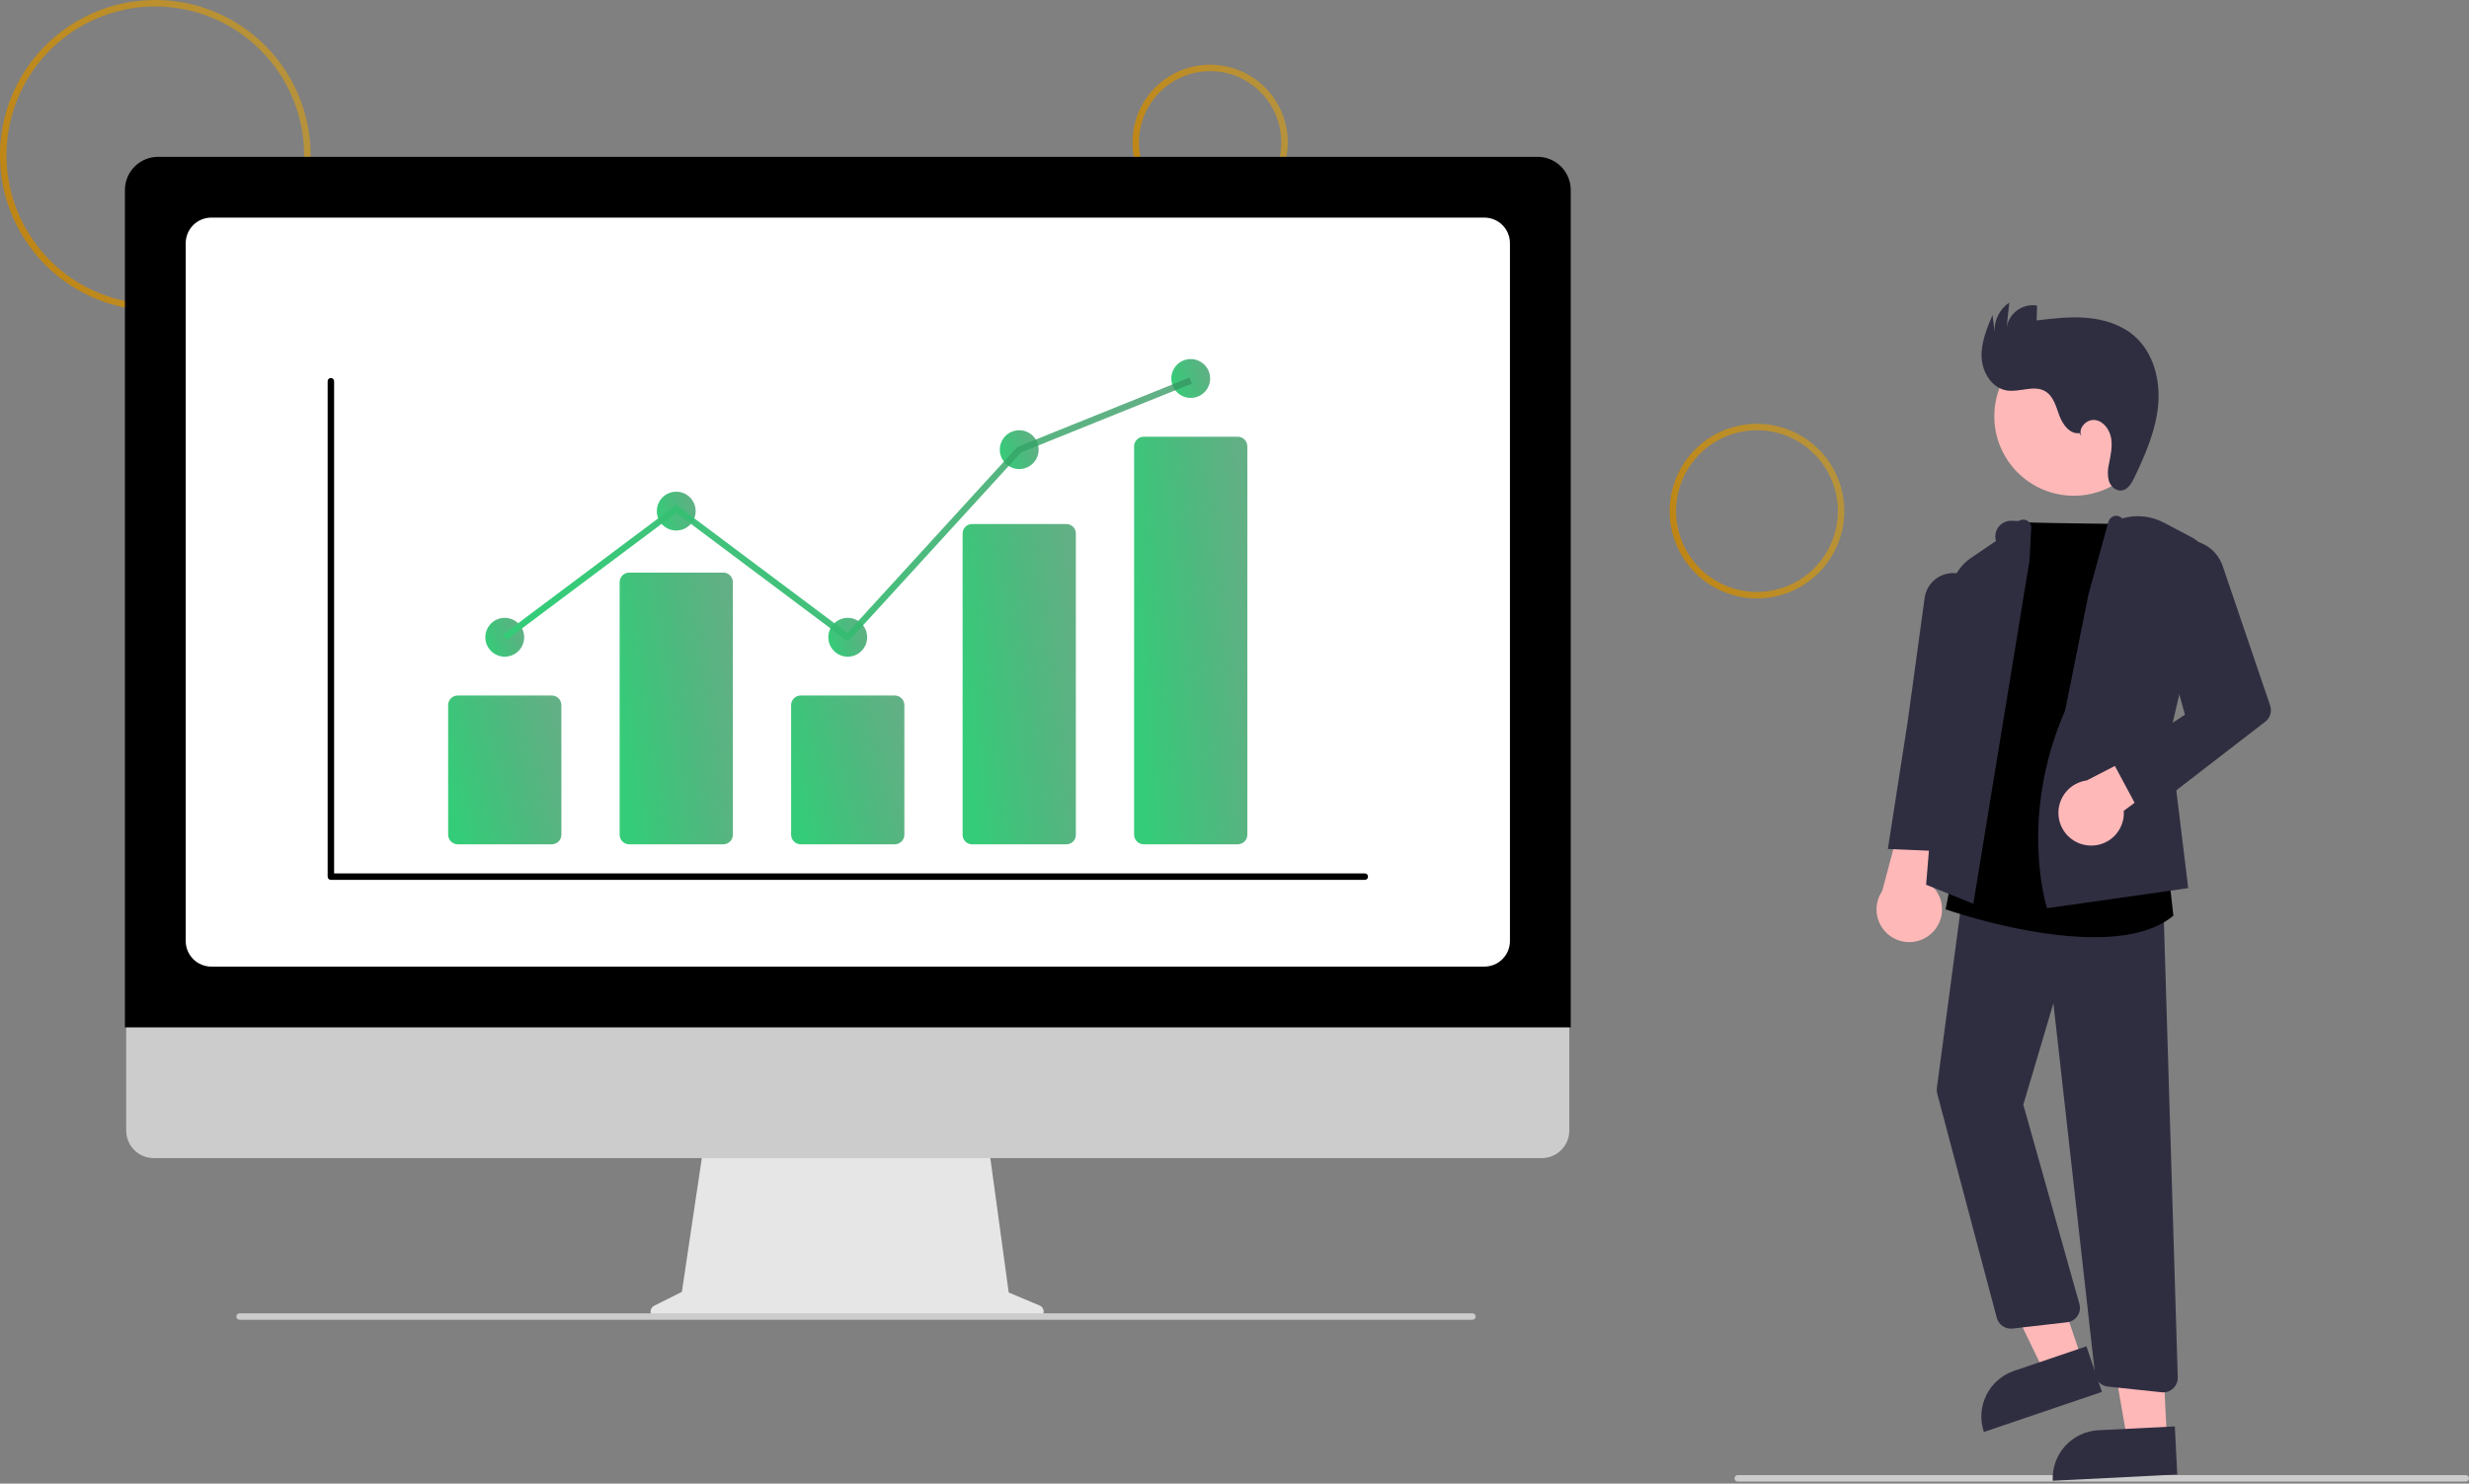<svg width="574" height="345" viewBox="0 0 574 345" fill="none" xmlns="http://www.w3.org/2000/svg">
<rect x="0" y="0" width="574" height="345" fill="#808080" stroke="none"/>
<g clip-path="url(#clip0_748:3019)">
<path d="M36.107 72.215C28.966 72.215 21.985 70.097 16.047 66.13C10.109 62.162 5.481 56.523 2.748 49.925C0.016 43.327 -0.699 36.067 0.694 29.063C2.087 22.059 5.526 15.625 10.576 10.576C15.625 5.526 22.059 2.087 29.063 0.694C36.067 -0.699 43.327 0.016 49.925 2.749C56.523 5.481 62.162 10.109 66.13 16.047C70.097 21.985 72.215 28.966 72.215 36.107C72.204 45.68 68.396 54.858 61.627 61.627C54.858 68.396 45.68 72.204 36.107 72.215ZM36.107 1.504C29.264 1.504 22.573 3.534 16.883 7.336C11.193 11.138 6.757 16.543 4.138 22.865C1.519 29.188 0.834 36.146 2.169 42.858C3.505 49.57 6.8 55.736 11.639 60.575C16.479 65.415 22.644 68.71 29.357 70.045C36.069 71.381 43.026 70.695 49.349 68.076C55.672 65.457 61.077 61.022 64.879 55.332C68.681 49.641 70.71 42.951 70.71 36.107C70.7 26.933 67.051 18.138 60.564 11.651C54.077 5.164 45.282 1.515 36.107 1.504V1.504Z" fill="url(#paint0_linear_748:3019)"/>
<path d="M281.337 51.152C277.766 51.152 274.275 50.093 271.306 48.11C268.338 46.126 266.024 43.306 264.657 40.008C263.291 36.709 262.933 33.079 263.63 29.576C264.326 26.075 266.046 22.858 268.571 20.333C271.096 17.808 274.312 16.088 277.815 15.392C281.317 14.695 284.947 15.053 288.245 16.419C291.544 17.786 294.364 20.1 296.348 23.069C298.331 26.038 299.39 29.528 299.39 33.099C299.385 37.885 297.481 42.474 294.096 45.858C290.712 49.243 286.123 51.147 281.337 51.152V51.152ZM281.337 16.549C278.064 16.549 274.864 17.52 272.142 19.338C269.421 21.157 267.3 23.741 266.047 26.765C264.795 29.79 264.467 33.117 265.105 36.327C265.744 39.538 267.32 42.486 269.635 44.801C271.949 47.115 274.898 48.691 278.108 49.33C281.318 49.968 284.646 49.641 287.67 48.388C290.694 47.136 293.278 45.014 295.097 42.293C296.915 39.571 297.886 36.372 297.886 33.099C297.881 28.711 296.136 24.505 293.033 21.402C289.931 18.299 285.724 16.554 281.337 16.549Z" fill="url(#paint1_linear_748:3019)"/>
<path d="M408.465 139.164C404.448 139.164 400.521 137.973 397.181 135.741C393.841 133.509 391.238 130.337 389.701 126.626C388.163 122.915 387.761 118.831 388.545 114.891C389.328 110.951 391.263 107.332 394.103 104.492C396.944 101.651 400.563 99.717 404.503 98.933C408.442 98.15 412.526 98.552 416.237 100.089C419.949 101.626 423.121 104.229 425.352 107.57C427.584 110.91 428.775 114.836 428.775 118.853C428.769 124.238 426.627 129.401 422.82 133.208C419.012 137.016 413.85 139.158 408.465 139.164V139.164ZM408.465 100.047C404.745 100.047 401.109 101.15 398.017 103.217C394.924 105.283 392.514 108.22 391.09 111.657C389.667 115.093 389.295 118.874 390.02 122.522C390.746 126.17 392.537 129.521 395.167 132.151C397.797 134.781 401.148 136.572 404.796 137.298C408.444 138.024 412.225 137.651 415.662 136.228C419.098 134.804 422.035 132.394 424.101 129.301C426.168 126.209 427.271 122.573 427.271 118.853C427.265 113.867 425.282 109.087 421.757 105.562C418.231 102.036 413.451 100.053 408.465 100.047V100.047Z" fill="url(#paint2_linear_748:3019)"/>
<path d="M573.247 344.524H403.994C403.794 344.524 403.603 344.445 403.462 344.304C403.321 344.163 403.242 343.972 403.242 343.772C403.242 343.573 403.321 343.381 403.462 343.24C403.603 343.099 403.794 343.02 403.994 343.02H573.247C573.447 343.02 573.638 343.099 573.779 343.24C573.92 343.381 574 343.573 574 343.772C574 343.972 573.92 344.163 573.779 344.304C573.638 344.445 573.447 344.524 573.247 344.524Z" fill="#CCCCCC"/>
<path d="M482.122 115.278C492.325 115.278 500.597 107.006 500.597 96.802C500.597 86.599 492.325 78.327 482.122 78.327C471.918 78.327 463.646 86.599 463.646 96.802C463.646 107.006 471.918 115.278 482.122 115.278Z" fill="#FFB8B8"/>
<path d="M484.038 316.198L475.306 319.163L459.71 286.893L472.598 282.516L484.038 316.198Z" fill="#FFB8B8"/>
<path d="M468.221 318.787L485.062 313.067L488.664 323.67L461.219 332.992C460.746 331.599 460.552 330.127 460.648 328.66C460.744 327.192 461.128 325.758 461.778 324.439C462.429 323.12 463.332 321.942 464.438 320.972C465.543 320.002 466.829 319.26 468.221 318.787V318.787Z" fill="#2F2E41"/>
<path d="M503.769 334.426L494.559 334.888L488.39 299.582L501.984 298.898L503.769 334.426Z" fill="#FFB8B8"/>
<path d="M487.847 332.588L505.611 331.695L506.173 342.879L477.225 344.334C477.151 342.865 477.367 341.397 477.861 340.011C478.355 338.626 479.117 337.352 480.103 336.261C481.09 335.17 482.281 334.285 483.61 333.654C484.939 333.024 486.379 332.662 487.847 332.588V332.588Z" fill="#2F2E41"/>
<path d="M448.957 217.118C449.783 216.383 450.438 215.475 450.875 214.459C451.312 213.444 451.521 212.344 451.488 211.239C451.454 210.134 451.179 209.049 450.681 208.062C450.183 207.074 449.474 206.208 448.605 205.524L457.387 180.118L443.853 183.577L437.589 207.173C436.536 208.709 436.084 210.577 436.318 212.424C436.551 214.272 437.454 215.969 438.855 217.195C440.257 218.421 442.059 219.09 443.921 219.076C445.783 219.062 447.574 218.365 448.957 217.118Z" fill="#FFB8B8"/>
<path d="M502.908 323.781C502.789 323.781 502.67 323.774 502.551 323.762L490.049 322.438C489.281 322.36 488.562 322.021 488.015 321.477C487.467 320.932 487.123 320.216 487.041 319.449L477.379 233.31L470.387 256.882L483.423 303.207C483.555 303.678 483.584 304.173 483.507 304.657C483.429 305.141 483.248 305.603 482.975 306.01C482.702 306.417 482.344 306.759 481.925 307.014C481.507 307.269 481.038 307.43 480.551 307.486L467.877 308.943C467.07 309.032 466.258 308.83 465.587 308.373C464.916 307.915 464.431 307.233 464.219 306.449L450.371 254.317C450.257 253.888 450.229 253.442 450.287 253.002L456.511 206.214L502.935 209.936L506.292 320.292C506.305 320.745 506.228 321.196 506.064 321.619C505.901 322.042 505.654 322.427 505.338 322.752C505.022 323.078 504.645 323.336 504.227 323.513C503.81 323.69 503.361 323.781 502.908 323.781V323.781Z" fill="#2F2E41"/>
<path d="M486.861 217.937C471.308 217.937 453.699 211.928 452.632 211.559L452.324 211.452L469.87 121.421L470.192 121.434C477.146 121.716 496.122 121.861 496.313 121.862L496.653 121.865L503.967 201.315L505.274 212.936L505.114 213.066C500.64 216.683 493.965 217.937 486.861 217.937Z" fill="black"/>
<path d="M458.762 210.157L447.788 205.736L453.381 138.077C453.516 136.409 454.024 134.792 454.866 133.347C455.709 131.901 456.866 130.663 458.252 129.724L464.027 125.794C463.863 125.239 463.834 124.652 463.941 124.083C464.048 123.514 464.289 122.978 464.643 122.52C464.998 122.062 465.456 121.694 465.98 121.448C466.504 121.201 467.079 121.082 467.658 121.101L469.312 121.154C469.626 120.942 469.997 120.83 470.376 120.833C470.756 120.835 471.125 120.953 471.436 121.169C471.748 121.385 471.986 121.691 472.121 122.045C472.256 122.4 472.28 122.787 472.191 123.155L471.827 130.324L458.762 210.157Z" fill="#2F2E41"/>
<path d="M453.225 198.027L438.896 197.424L443.537 167.566L447.384 139.471C447.46 138.462 447.762 137.483 448.269 136.608C448.776 135.732 449.475 134.983 450.312 134.415C451.15 133.848 452.105 133.477 453.106 133.33C454.107 133.184 455.128 133.265 456.093 133.569V133.569C457.596 134.04 458.885 135.026 459.734 136.353C460.584 137.68 460.939 139.263 460.738 140.826L456.841 171.267L453.225 198.027Z" fill="#2F2E41"/>
<path d="M475.914 211.191L475.817 210.89C475.75 210.683 469.293 189.969 480.098 165.25L485.516 138.301L490.147 121.379C490.234 121.077 490.39 120.799 490.603 120.567C490.816 120.336 491.08 120.157 491.374 120.045C491.72 119.926 492.093 119.91 492.447 120.001C492.802 120.093 493.121 120.286 493.366 120.557V120.557C496.594 119.61 500.064 119.957 503.04 121.525L509.543 124.95C510.989 125.712 512.141 126.932 512.819 128.419C513.497 129.906 513.663 131.576 513.29 133.167L504.402 171.097L508.723 206.525L475.914 211.191Z" fill="#2F2E41"/>
<path d="M485.377 196.588C486.476 196.707 487.589 196.584 488.635 196.227C489.682 195.87 490.638 195.288 491.435 194.522C492.232 193.756 492.852 192.824 493.25 191.792C493.649 190.761 493.816 189.654 493.74 188.551L513.867 173.641L506.832 170.306L485.129 181.485C483.284 181.735 481.594 182.653 480.381 184.065C479.168 185.477 478.514 187.285 478.545 189.147C478.575 191.009 479.288 192.794 480.547 194.166C481.806 195.537 483.525 196.399 485.377 196.588V196.588Z" fill="#FFB8B8"/>
<path d="M497.996 189.914L491.198 177.224L507.963 166.191L499.782 136.846C499.454 135.671 499.372 134.441 499.541 133.233C499.71 132.025 500.126 130.865 500.764 129.825C501.401 128.785 502.246 127.888 503.246 127.189C504.246 126.491 505.379 126.006 506.574 125.764V125.764C508.687 125.343 510.881 125.703 512.749 126.777C514.617 127.851 516.031 129.567 516.73 131.605L527.769 164.053C527.996 164.721 528.009 165.444 527.805 166.121C527.601 166.797 527.191 167.392 526.631 167.824L497.996 189.914Z" fill="#2F2E41"/>
<path d="M483.429 100.721C481.214 101.009 479.544 98.743 478.769 96.648C477.994 94.554 477.403 92.115 475.478 90.984C472.847 89.438 469.481 91.297 466.473 90.787C463.075 90.211 460.866 86.61 460.693 83.169C460.52 79.727 461.89 76.417 463.234 73.244L463.703 77.188C463.64 75.851 463.921 74.521 464.519 73.324C465.118 72.127 466.013 71.104 467.12 70.352L466.515 76.138C466.644 75.34 466.929 74.575 467.354 73.887C467.779 73.199 468.336 72.602 468.992 72.13C469.649 71.658 470.392 71.32 471.18 71.136C471.967 70.952 472.783 70.925 473.581 71.057L473.485 74.504C477.409 74.038 481.368 73.57 485.303 73.926C489.239 74.281 493.202 75.527 496.185 78.119C500.647 81.996 502.277 88.38 501.73 94.266C501.183 100.151 498.753 105.681 496.221 111.022C495.584 112.366 494.702 113.882 493.225 114.053C491.898 114.207 490.683 113.098 490.27 111.827C489.952 110.523 489.965 109.16 490.306 107.862C490.68 105.878 491.15 103.85 490.799 101.862C490.448 99.874 489.018 97.91 487.014 97.666C485.01 97.422 482.96 99.713 483.923 101.487L483.429 100.721Z" fill="#2F2E41"/>
<path d="M241.701 303.586L234.509 300.558L229.576 264.504H163.875L158.528 300.41L152.093 303.628C151.786 303.781 151.539 304.035 151.393 304.347C151.247 304.658 151.211 305.01 151.29 305.345C151.369 305.68 151.559 305.979 151.829 306.192C152.098 306.406 152.433 306.522 152.777 306.522H241.109C241.461 306.522 241.803 306.4 242.076 306.177C242.349 305.953 242.537 305.642 242.606 305.297C242.676 304.951 242.624 304.592 242.459 304.28C242.294 303.968 242.027 303.723 241.701 303.586V303.586Z" fill="#E6E6E6"/>
<path d="M358.455 269.301H35.717C34.023 269.297 32.401 268.622 31.205 267.423C30.009 266.224 29.337 264.6 29.337 262.907V217.396H364.835V262.907C364.835 264.6 364.163 266.224 362.967 267.423C361.771 268.622 360.149 269.297 358.455 269.301V269.301Z" fill="#CCCCCC"/>
<path d="M365.173 238.906H29.043V44.177C29.045 42.133 29.858 40.174 31.303 38.729C32.748 37.284 34.708 36.471 36.751 36.469H357.464C359.508 36.471 361.467 37.284 362.912 38.729C364.357 40.174 365.17 42.133 365.173 44.177V238.906Z" fill="black"/>
<path d="M345.097 224.773H49.118C47.543 224.771 46.032 224.144 44.918 223.03C43.804 221.916 43.178 220.406 43.176 218.83V56.545C43.178 54.969 43.804 53.459 44.918 52.345C46.032 51.23 47.543 50.604 49.118 50.602H345.097C346.672 50.604 348.183 51.23 349.297 52.345C350.411 53.459 351.037 54.969 351.039 56.545V218.83C351.037 220.406 350.411 221.916 349.297 223.03C348.183 224.144 346.672 224.771 345.097 224.773Z" fill="white"/>
<path d="M342.311 306.898H55.709C55.509 306.898 55.318 306.819 55.177 306.678C55.036 306.537 54.957 306.345 54.957 306.146C54.957 305.946 55.036 305.755 55.177 305.614C55.318 305.473 55.509 305.394 55.709 305.394H342.311C342.511 305.394 342.702 305.473 342.843 305.614C342.984 305.755 343.063 305.946 343.063 306.146C343.063 306.345 342.984 306.537 342.843 306.678C342.702 306.819 342.511 306.898 342.311 306.898Z" fill="#CCCCCC"/>
<path d="M317.291 204.609H76.924C76.725 204.609 76.533 204.529 76.392 204.388C76.251 204.247 76.172 204.056 76.172 203.856V88.649C76.172 88.449 76.251 88.258 76.392 88.117C76.533 87.976 76.725 87.897 76.924 87.897C77.124 87.897 77.315 87.976 77.456 88.117C77.597 88.258 77.676 88.449 77.676 88.649V203.104H317.291C317.49 203.104 317.681 203.183 317.822 203.324C317.964 203.466 318.043 203.657 318.043 203.856C318.043 204.056 317.964 204.247 317.822 204.388C317.681 204.529 317.49 204.609 317.291 204.609Z" fill="black"/>
<path d="M128.28 196.334H106.418C105.826 196.333 105.258 196.098 104.84 195.679C104.421 195.261 104.186 194.693 104.185 194.101V163.964C104.186 163.372 104.421 162.804 104.84 162.386C105.258 161.967 105.826 161.732 106.418 161.731H128.28C128.872 161.732 129.44 161.967 129.858 162.386C130.277 162.804 130.512 163.372 130.513 163.964V194.101C130.512 194.693 130.277 195.261 129.858 195.679C129.44 196.098 128.872 196.333 128.28 196.334V196.334Z" fill="url(#paint3_linear_748:3019)"/>
<path d="M168.149 196.334H146.287C145.695 196.333 145.127 196.098 144.708 195.679C144.29 195.261 144.054 194.693 144.054 194.101V135.379C144.054 134.787 144.29 134.219 144.708 133.801C145.127 133.382 145.695 133.147 146.287 133.146H168.149C168.741 133.147 169.308 133.382 169.727 133.801C170.146 134.219 170.381 134.787 170.382 135.379V194.101C170.381 194.693 170.146 195.261 169.727 195.679C169.308 196.098 168.741 196.333 168.149 196.334V196.334Z" fill="url(#paint4_linear_748:3019)"/>
<path d="M208.017 196.334H186.155C185.563 196.333 184.995 196.098 184.577 195.679C184.158 195.261 183.923 194.693 183.922 194.101V163.964C183.923 163.372 184.158 162.804 184.577 162.386C184.995 161.967 185.563 161.732 186.155 161.731H208.017C208.609 161.732 209.177 161.967 209.595 162.386C210.014 162.804 210.249 163.372 210.25 163.964V194.101C210.249 194.693 210.014 195.261 209.595 195.679C209.177 196.098 208.609 196.333 208.017 196.334V196.334Z" fill="url(#paint5_linear_748:3019)"/>
<path d="M247.886 196.334H226.024C225.445 196.346 224.885 196.129 224.467 195.729C224.048 195.33 223.805 194.781 223.791 194.202V123.994C223.805 123.416 224.048 122.866 224.467 122.467C224.885 122.067 225.445 121.85 226.024 121.862H247.886C248.464 121.85 249.024 122.067 249.443 122.467C249.861 122.866 250.104 123.416 250.119 123.994V194.202C250.104 194.781 249.861 195.33 249.443 195.729C249.024 196.129 248.464 196.346 247.886 196.334V196.334Z" fill="url(#paint6_linear_748:3019)"/>
<path d="M287.754 196.334H265.892C265.3 196.334 264.732 196.098 264.314 195.679C263.895 195.261 263.66 194.693 263.659 194.101V103.785C263.66 103.193 263.895 102.626 264.314 102.207C264.732 101.788 265.3 101.553 265.892 101.552H287.754C288.346 101.553 288.914 101.788 289.332 102.207C289.751 102.626 289.986 103.193 289.987 103.785V194.101C289.986 194.693 289.751 195.261 289.332 195.679C288.914 196.098 288.346 196.334 287.754 196.334V196.334Z" fill="url(#paint7_linear_748:3019)"/>
<path d="M117.349 152.704C119.841 152.704 121.862 150.683 121.862 148.191C121.862 145.698 119.841 143.677 117.349 143.677C114.856 143.677 112.835 145.698 112.835 148.191C112.835 150.683 114.856 152.704 117.349 152.704Z" fill="url(#paint8_linear_748:3019)"/>
<path d="M157.218 123.367C159.711 123.367 161.731 121.346 161.731 118.854C161.731 116.361 159.711 114.34 157.218 114.34C154.725 114.34 152.704 116.361 152.704 118.854C152.704 121.346 154.725 123.367 157.218 123.367Z" fill="url(#paint9_linear_748:3019)"/>
<path d="M197.086 152.704C199.579 152.704 201.6 150.683 201.6 148.191C201.6 145.698 199.579 143.677 197.086 143.677C194.593 143.677 192.573 145.698 192.573 148.191C192.573 150.683 194.593 152.704 197.086 152.704Z" fill="url(#paint10_linear_748:3019)"/>
<path d="M236.955 109.074C239.448 109.074 241.468 107.053 241.468 104.561C241.468 102.068 239.448 100.047 236.955 100.047C234.462 100.047 232.441 102.068 232.441 104.561C232.441 107.053 234.462 109.074 236.955 109.074Z" fill="url(#paint11_linear_748:3019)"/>
<path d="M276.824 92.525C279.316 92.525 281.337 90.505 281.337 88.012C281.337 85.519 279.316 83.499 276.824 83.499C274.331 83.499 272.31 85.519 272.31 88.012C272.31 90.505 274.331 92.525 276.824 92.525Z" fill="url(#paint12_linear_748:3019)"/>
<path d="M197.181 149.202L157.218 119.269L117.801 148.793L116.898 147.589L157.218 117.389L196.992 147.18L236.515 103.928L236.674 103.863L276.542 87.8L277.105 89.195L237.395 105.195L197.181 149.202Z" fill="url(#paint13_linear_748:3019)"/>
</g>
<defs>
<linearGradient id="paint0_linear_748:3019" x1="7.703" y1="66.29" x2="98.35" y2="34.699" gradientUnits="userSpaceOnUse">
<stop stop-color="#BE8515"/>
<stop offset="1" stop-color="#E0A50E" stop-opacity="0.49"/>
</linearGradient>
<linearGradient id="paint1_linear_748:3019" x1="267.134" y1="48.19" x2="312.458" y2="32.395" gradientUnits="userSpaceOnUse">
<stop stop-color="#BE8515"/>
<stop offset="1" stop-color="#E0A50E" stop-opacity="0.49"/>
</linearGradient>
<linearGradient id="paint2_linear_748:3019" x1="392.487" y1="135.831" x2="443.476" y2="118.061" gradientUnits="userSpaceOnUse">
<stop stop-color="#BE8515"/>
<stop offset="1" stop-color="#E0A50E" stop-opacity="0.49"/>
</linearGradient>
<linearGradient id="paint3_linear_748:3019" x1="106.993" y1="193.495" x2="150.065" y2="181.956" gradientUnits="userSpaceOnUse">
<stop stop-color="#35CC79"/>
<stop offset="1" stop-color="#347D55" stop-opacity="0.65"/>
</linearGradient>
<linearGradient id="paint4_linear_748:3019" x1="146.862" y1="191.149" x2="192.052" y2="184.52" gradientUnits="userSpaceOnUse">
<stop stop-color="#35CC79"/>
<stop offset="1" stop-color="#347D55" stop-opacity="0.65"/>
</linearGradient>
<linearGradient id="paint5_linear_748:3019" x1="186.73" y1="193.495" x2="229.802" y2="181.956" gradientUnits="userSpaceOnUse">
<stop stop-color="#35CC79"/>
<stop offset="1" stop-color="#347D55" stop-opacity="0.65"/>
</linearGradient>
<linearGradient id="paint6_linear_748:3019" x1="226.599" y1="190.224" x2="272.057" y2="184.565" gradientUnits="userSpaceOnUse">
<stop stop-color="#35CC79"/>
<stop offset="1" stop-color="#347D55" stop-opacity="0.65"/>
</linearGradient>
<linearGradient id="paint7_linear_748:3019" x1="266.467" y1="188.557" x2="312.192" y2="184.085" gradientUnits="userSpaceOnUse">
<stop stop-color="#35CC79"/>
<stop offset="1" stop-color="#347D55" stop-opacity="0.65"/>
</linearGradient>
<linearGradient id="paint8_linear_748:3019" x1="113.798" y1="151.963" x2="127.879" y2="147.005" gradientUnits="userSpaceOnUse">
<stop stop-color="#35CC79"/>
<stop offset="1" stop-color="#347D55" stop-opacity="0.65"/>
</linearGradient>
<linearGradient id="paint9_linear_748:3019" x1="153.667" y1="122.627" x2="167.749" y2="117.669" gradientUnits="userSpaceOnUse">
<stop stop-color="#35CC79"/>
<stop offset="1" stop-color="#347D55" stop-opacity="0.65"/>
</linearGradient>
<linearGradient id="paint10_linear_748:3019" x1="193.536" y1="151.963" x2="207.617" y2="147.005" gradientUnits="userSpaceOnUse">
<stop stop-color="#35CC79"/>
<stop offset="1" stop-color="#347D55" stop-opacity="0.65"/>
</linearGradient>
<linearGradient id="paint11_linear_748:3019" x1="233.404" y1="108.334" x2="247.486" y2="103.376" gradientUnits="userSpaceOnUse">
<stop stop-color="#35CC79"/>
<stop offset="1" stop-color="#347D55" stop-opacity="0.65"/>
</linearGradient>
<linearGradient id="paint12_linear_748:3019" x1="273.273" y1="91.785" x2="287.355" y2="86.827" gradientUnits="userSpaceOnUse">
<stop stop-color="#35CC79"/>
<stop offset="1" stop-color="#347D55" stop-opacity="0.65"/>
</linearGradient>
<linearGradient id="paint13_linear_748:3019" x1="133.987" y1="144.164" x2="286.323" y2="4.219" gradientUnits="userSpaceOnUse">
<stop stop-color="#35CC79"/>
<stop offset="1" stop-color="#347D55" stop-opacity="0.65"/>
</linearGradient>
<clipPath id="clip0_748:3019">
<rect width="574" height="344.525" fill="white"/>
</clipPath>
</defs>
</svg>
